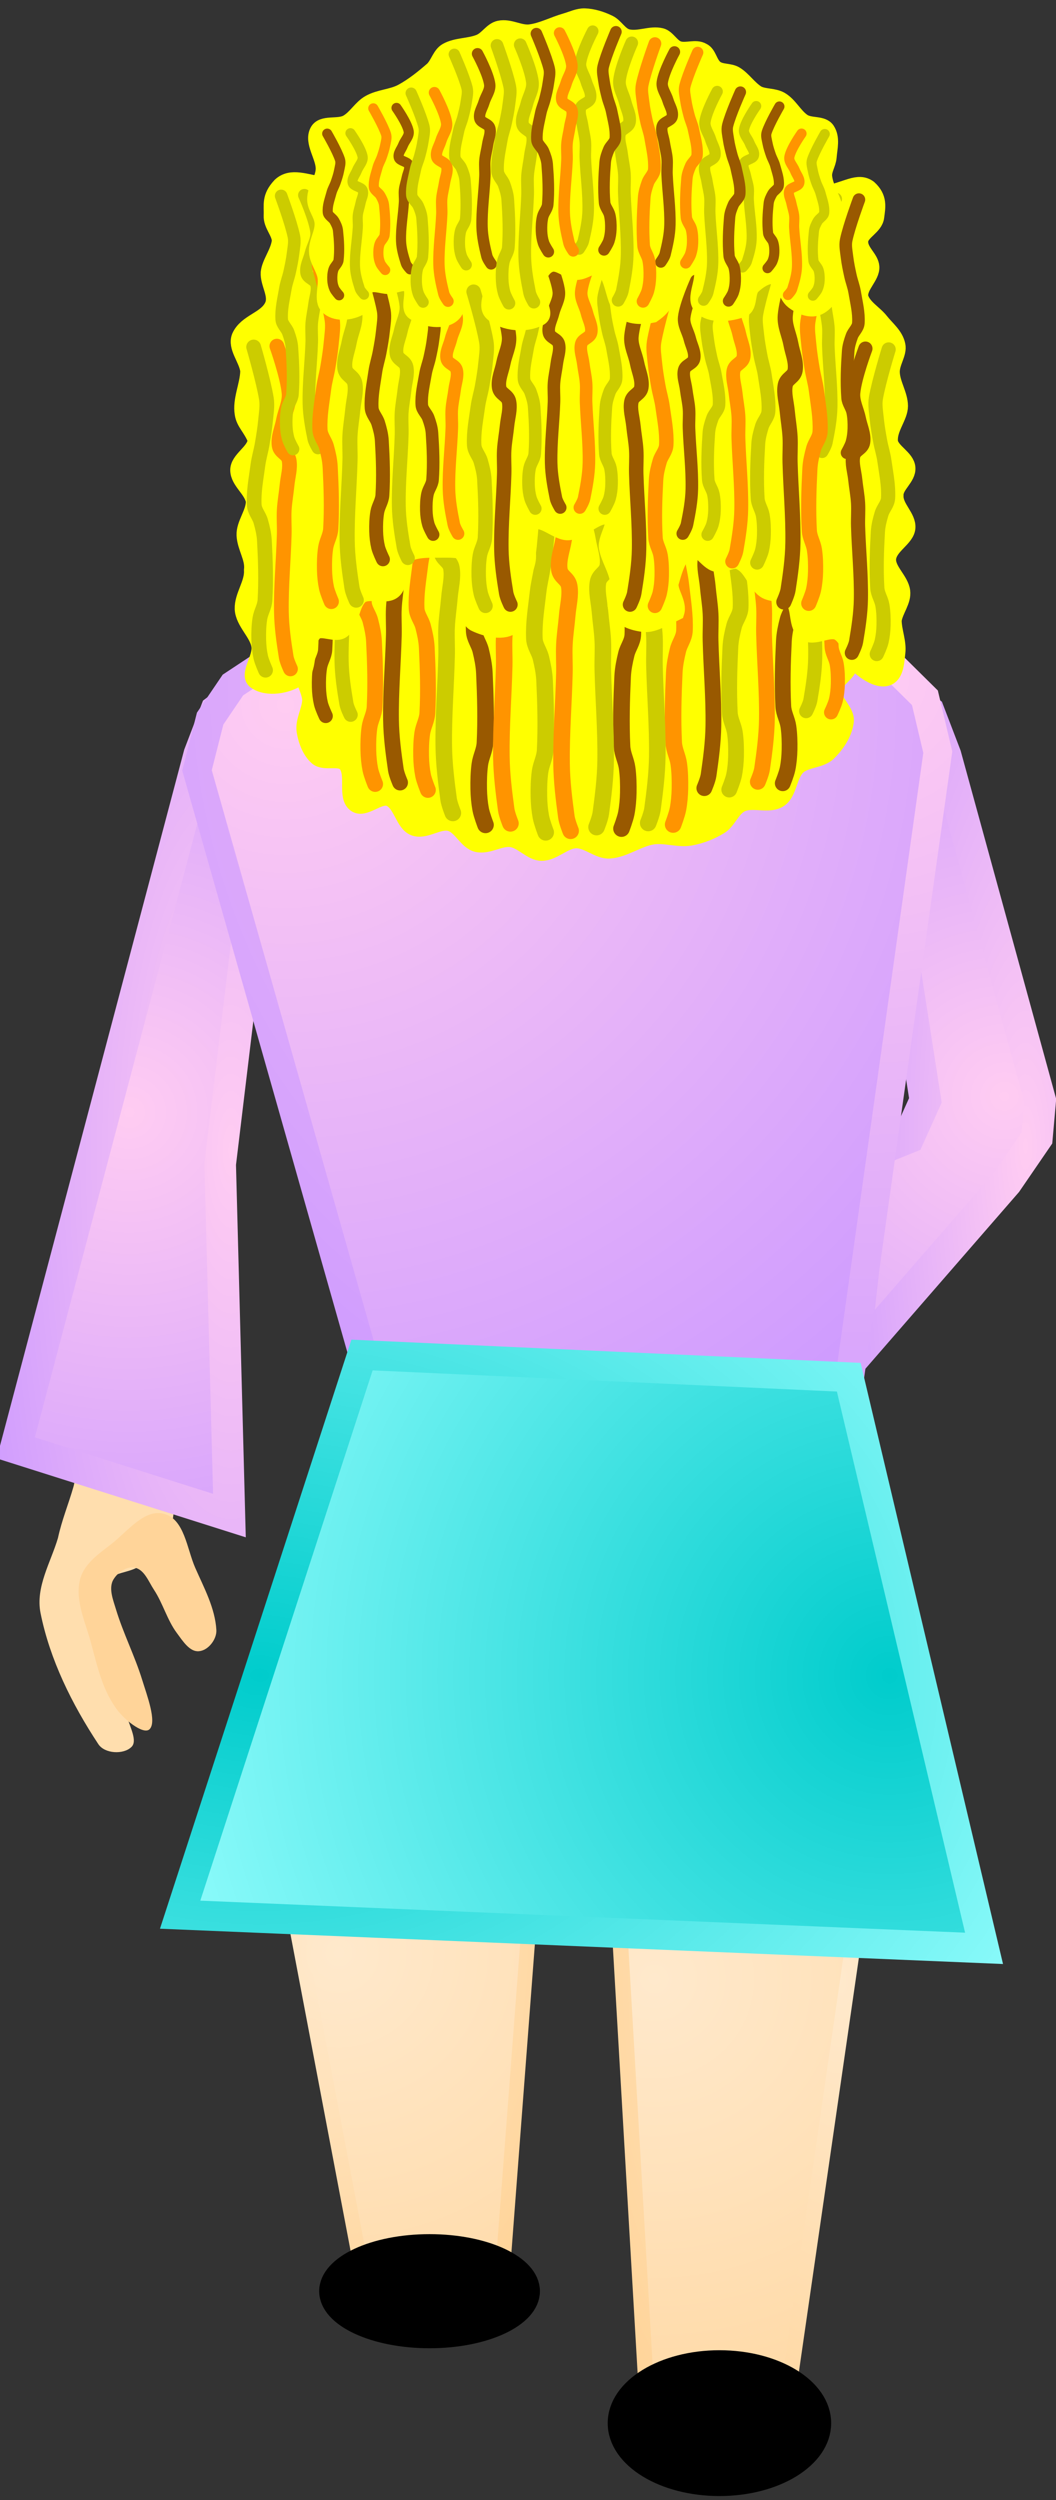 <svg xmlns="http://www.w3.org/2000/svg" xmlns:xlink="http://www.w3.org/1999/xlink" version="1.1" width="142.101" height="336.117" viewBox="8.668 -0.675 142.101 336.117">
  <rect x="8.668" y="-0.675" width="142.101" height="336.117" fill="#333333" stroke="none"/>
  <defs>
    <radialGradient id="grad_1" cx="0.848" cy="0.676" r="1.103">
      <stop offset="0" stop-color="#FFCCF2" stop-opacity="1"/>
      <stop offset="1" stop-color="#CC99FF" stop-opacity="1"/>
    </radialGradient>
    <radialGradient id="grad_2" cx="0.921" cy="0.684" r="1.198">
      <stop offset="0" stop-color="#FFCCF2" stop-opacity="1"/>
      <stop offset="1" stop-color="#CC99FF" stop-opacity="1"/>
    </radialGradient>
    <radialGradient id="grad_3" cx="0.755" cy="0.557" r="0.982">
      <stop offset="0" stop-color="#FFCCF2" stop-opacity="1"/>
      <stop offset="1" stop-color="#CC99FF" stop-opacity="1"/>
    </radialGradient>
    <radialGradient id="grad_4" cx="0.8" cy="0.561" r="1.04">
      <stop offset="0" stop-color="#FFCCF2" stop-opacity="1"/>
      <stop offset="1" stop-color="#CC99FF" stop-opacity="1"/>
    </radialGradient>
    <radialGradient id="grad_5" cx="0.852" cy="0.106" r="1.162">
      <stop offset="0" stop-color="#FFE9CC" stop-opacity="1"/>
      <stop offset="1" stop-color="#FFD499" stop-opacity="1"/>
    </radialGradient>
    <radialGradient id="grad_6" cx="0.933" cy="0.106" r="1.213">
      <stop offset="0" stop-color="#FFE9CC" stop-opacity="1"/>
      <stop offset="1" stop-color="#FFD499" stop-opacity="1"/>
    </radialGradient>
    <radialGradient id="grad_7" cx="0.878" cy="0.083" r="1.192">
      <stop offset="0" stop-color="#FFCCF2" stop-opacity="1"/>
      <stop offset="1" stop-color="#CC99FF" stop-opacity="1"/>
    </radialGradient>
    <radialGradient id="grad_8" cx="0.897" cy="0.059" r="1.223">
      <stop offset="0" stop-color="#FFCCF2" stop-opacity="1"/>
      <stop offset="1" stop-color="#CC99FF" stop-opacity="1"/>
    </radialGradient>
    <radialGradient id="grad_9" cx="0.19" cy="0.108" r="1.159">
      <stop offset="0" stop-color="#FFE9CC" stop-opacity="1"/>
      <stop offset="1" stop-color="#FFD499" stop-opacity="1"/>
    </radialGradient>
    <radialGradient id="grad_10" cx="0.134" cy="0.108" r="1.159">
      <stop offset="0" stop-color="#FFE9CC" stop-opacity="1"/>
      <stop offset="1" stop-color="#FFD499" stop-opacity="1"/>
    </radialGradient>
    <radialGradient id="grad_11" cx="0.117" cy="0.54" r="1.147">
      <stop offset="0" stop-color="#00CCCC" stop-opacity="1"/>
      <stop offset="1" stop-color="#99FFFF" stop-opacity="1"/>
    </radialGradient>
    <radialGradient id="grad_12" cx="0.104" cy="0.54" r="1.165">
      <stop offset="0" stop-color="#00CCCC" stop-opacity="1"/>
      <stop offset="1" stop-color="#99FFFF" stop-opacity="1"/>
    </radialGradient>
  <radialGradient id="grad_1-.7967947721481323,-0.5688834190368652,0.4052964746952057,2.3242316246032715,-493.25,-97.95" cx="143.813" cy="146.708" r="65.912" gradientUnits="userSpaceOnUse">
      <stop offset="0" stop-color="#FFCCF2" stop-opacity="1"/>
      <stop offset="1" stop-color="#CC99FF" stop-opacity="1"/>
    </radialGradient><radialGradient id="grad_3-1.7967947721481323,-0.5688834190368652,-0.4052964746952057,2.3242316246032715,664.65,-98.1" cx="26.076" cy="148.86" r="71.827" gradientUnits="userSpaceOnUse">
      <stop offset="0" stop-color="#FFCCF2" stop-opacity="1"/>
      <stop offset="1" stop-color="#CC99FF" stop-opacity="1"/>
    </radialGradient><radialGradient id="grad_5-2.5987741947174072,0,0,1.3771361112594604,755.9,-46.2" cx="96.732" cy="265.358" r="80.391" gradientUnits="userSpaceOnUse">
      <stop offset="0" stop-color="#FFE9CC" stop-opacity="1"/>
      <stop offset="1" stop-color="#FFD499" stop-opacity="1"/>
    </radialGradient><radialGradient id="grad_7-2.0531585216522217,0.054054200649261475,0.04667910188436508,1.773027777671814,561,-199.35" cx="47.084" cy="94.042" r="121.457" gradientUnits="userSpaceOnUse">
      <stop offset="0" stop-color="#FFCCF2" stop-opacity="1"/>
      <stop offset="1" stop-color="#CC99FF" stop-opacity="1"/>
    </radialGradient><radialGradient id="grad_9-.5987741947174072,0,0,1.0508567094802856,-583.9,24" cx="54.279" cy="261.842" r="76.442" gradientUnits="userSpaceOnUse">
      <stop offset="0" stop-color="#FFE9CC" stop-opacity="1"/>
      <stop offset="1" stop-color="#FFD499" stop-opacity="1"/>
    </radialGradient><radialGradient id="grad_11-1.0030394792556763,0,0,0.9945966005325317,326.9,-13.25" cx="128.376" cy="224.59" r="108.902" gradientUnits="userSpaceOnUse">
      <stop offset="0" stop-color="#00CCCC" stop-opacity="1"/>
      <stop offset="1" stop-color="#99FFFF" stop-opacity="1"/>
    </radialGradient></defs>
  <!-- Exported by Scratch - http://scratch.mit.edu/ -->
  <g id="ID0.15539652993902564">
    <g id="ID0.5111573790200055">
      <path id="ID0.7297148094512522" fill="#FFDEAE" d="M 16.467 206.092 C 15.512 209.342 13.424 212.688 14.123 216.178 C 15.38 222.451 18.347 228.422 21.881 233.776 C 22.733 235.115 25.276 235.228 26.337 234.204 C 27.216 233.409 26.163 231.544 25.767 230.122 C 24.75 226.75 22.873 223.714 21.927 220.239 C 21.339 218.174 20.467 215.905 21.046 213.838 C 23.289 210.48 25.303 211.022 27.083 210.077 C 31.181 210.369 31.661 205.577 32.143 201.897 C 32.6 198.977 34.52 194.873 32.236 192.867 C 29.311 190.251 24.172 189.883 20.458 191.528 C 18.054 192.608 19.264 196.735 18.548 199.225 C 17.889 201.521 16.987 203.688 16.467 206.092 Z " stroke-width="2.646"/>
      <path id="ID0.7297148094512522" fill="#FFD499" d="M 30.777 202.861 C 28.161 202.082 25.839 205.199 23.639 206.913 C 21.942 208.239 19.898 209.59 19.401 211.821 C 18.782 214.628 20.208 217.524 20.949 220.321 C 21.732 223.255 22.425 226.342 24.192 228.85 C 25.17 230.362 27.949 232.624 28.791 231.802 C 29.803 230.809 28.443 227.249 27.79 225.13 C 26.798 221.927 25.244 218.896 24.274 215.687 C 23.881 214.402 23.332 213.02 23.823 211.876 C 24.35 210.804 25.699 209.819 26.85 210.089 C 28.111 210.384 28.666 211.962 29.383 213.047 C 30.59 214.875 31.164 217.118 32.465 218.866 C 33.266 219.945 34.191 221.42 35.42 221.314 C 36.699 221.226 37.854 219.695 37.784 218.461 C 37.611 215.5 36.112 212.777 34.931 210.083 C 33.821 207.548 33.483 203.573 30.777 202.861 Z " stroke-width="2.646"/>
    </g>
    <path id="ID0.41013610642403364" fill="url(#grad_1-.7967947721481323,-0.5688834190368652,0.4052964746952057,2.3242316246032715,-493.25,-97.95)" stroke="url(#grad_2)" stroke-width="4.247" d="M 128.218 115.476 L 124.41 102.335 L 128.848 91.364 L 133.652 94.994 L 135.915 100.899 L 148.646 147.269 L 148.198 152.315 L 144.117 158.267 L 123.506 181.961 L 126.684 153.976 L 130.936 152.263 L 133.191 147.256 L 128.218 115.476 Z "/>
    <path id="ID0.41013610642403364" fill="url(#grad_3-1.7967947721481323,-0.5688834190368652,-0.4052964746952057,2.3242316246032715,664.65,-98.1)" stroke="url(#grad_4)" stroke-width="4.247" d="M 43.182 115.326 L 46.99 102.185 L 42.552 91.214 L 37.748 94.844 L 35.485 100.749 L 10.791 193.976 L 39.54 203.078 L 38.297 155.841 L 43.182 115.326 Z "/>
    <path id="ID0.47236768435686827" fill="url(#grad_5-2.5987741947174072,0,0,1.3771361112594604,755.9,-46.2)" stroke="url(#grad_6)" d="M 123.748 258.698 L 92.043 258.698 L 95.681 321.289 L 114.782 320.531 L 123.748 258.698 Z " stroke-width="2.08"/>
    <path id="ID0.8654622961767018" fill="#000000" stroke="#000000" stroke-width="3.145" d="M 105.479 316.86 C 101.765 316.86 98.399 317.781 95.962 319.271 C 93.525 320.761 92.017 322.818 92.017 325.089 C 92.017 327.359 93.525 329.416 95.962 330.906 C 98.399 332.397 101.765 333.318 105.479 333.318 C 109.193 333.318 112.559 332.397 114.996 330.906 C 117.433 329.416 118.941 327.359 118.941 325.089 C 118.941 322.818 117.433 320.761 114.996 319.271 C 112.559 317.781 109.193 316.86 105.479 316.86 Z "/>
    <path id="ID0.43916446389630437" fill="url(#grad_7-2.0531585216522217,0.054054200649261475,0.04667910188436508,1.773027777671814,561,-199.35)" stroke="url(#grad_8)" stroke-width="3.838" d="M 123.18 85.944 L 111.424 84.214 L 59.472 85.315 L 45.464 87.813 L 40.011 91.416 L 36.946 95.933 L 35.177 102.899 L 57.595 181.796 L 122.918 185.221 L 134.863 100.452 L 133.129 93.134 L 129.016 89.073 L 123.18 85.944 Z "/>
    <path id="ID0.47236768435686827" fill="url(#grad_9-.5987741947174072,0,0,1.0508567094802856,-583.9,24)" stroke="url(#grad_10)" d="M 48.252 256.66 L 79.957 256.66 L 76.319 304.421 L 57.218 303.843 L 48.252 256.66 Z " stroke-width="1.982"/>
    <path id="ID0.8654622961767018" fill="#000000" stroke="#000000" stroke-width="2.781" d="M 66.471 301.072 C 70.185 301.072 73.551 301.775 75.988 302.912 C 78.425 304.049 79.933 305.618 79.933 307.351 C 79.933 309.084 78.425 310.653 75.988 311.79 C 73.551 312.927 70.185 313.631 66.471 313.631 C 62.757 313.631 59.391 312.927 56.954 311.79 C 54.517 310.653 53.009 309.084 53.009 307.351 C 53.009 305.618 54.517 304.049 56.954 302.912 C 59.391 301.775 62.757 301.072 66.471 301.072 Z "/>
    <path id="ID0.10144270723685622" fill="url(#grad_11-1.0030394792556763,0,0,0.9945966005325317,326.9,-13.25)" stroke="url(#grad_12)" stroke-width="3.995" stroke-linecap="round" d="M 122.882 184.476 L 57.383 181.492 L 32.909 256.733 L 141.087 261.259 L 122.882 184.476 Z "/>
    <g id="ID0.9729278031736612">
      <g id="ID0.809288214892149">
        <path id="ID0.8839382561855018" fill="#FFFF00" stroke="#FFFF00" stroke-width="2.025" stroke-linecap="round" d="M 120.55 52.644 C 108.924 53.607 97.619 58.261 85.95 58.282 C 74.576 58.304 63.43 53.521 51.95 52.747 C 49.156 52.554 50.465 54.665 50.35 55.873 C 50.22 57.383 51.448 58.728 51.55 60.23 C 51.533 61.552 50.565 62.758 50.6 64.073 C 50.639 65.564 51.583 66.95 51.55 68.43 C 51.41 69.875 50.149 71.097 50.1 72.53 C 50.053 73.933 51.08 75.233 51.05 76.63 C 50.907 78.075 49.595 79.302 49.6 80.73 C 49.607 82.324 50.861 83.77 50.85 85.343 C 50.774 86.815 49.402 88.026 49.35 89.443 C 49.302 90.799 50.239 92.038 50.35 93.39 C 50.324 94.828 49.371 96.238 49.6 97.644 C 49.816 98.961 50.366 100.402 51.35 101.231 C 52.425 102.041 54.422 101.1 55.2 102.103 C 56.314 103.546 55.048 106.429 56.45 107.484 C 57.703 108.42 59.667 106.16 61.05 106.715 C 62.621 107.349 62.852 110.063 64.35 110.662 C 65.868 111.264 67.698 109.642 69.2 110.046 C 70.671 110.446 71.385 112.526 72.85 112.865 C 74.358 113.213 75.999 111.991 77.45 112.199 C 78.926 112.412 80.126 114.035 81.55 114.044 C 83.193 114.048 84.62 112.37 86.2 112.353 C 87.764 112.342 89.191 113.833 90.7 113.737 C 92.743 113.59 94.57 112.124 96.55 111.84 C 98.216 111.604 99.966 112.288 101.6 111.994 C 103.009 111.737 104.388 111.206 105.6 110.457 C 106.744 109.75 107.227 108.077 108.45 107.484 C 109.972 106.752 112.09 107.78 113.55 106.869 C 114.935 105.999 114.853 103.638 116.05 102.461 C 117.121 101.454 119.11 101.639 120.2 100.565 C 121.338 99.442 122.36 97.923 122.55 96.311 C 122.711 94.863 120.8 93.622 120.85 92.108 C 121.007 90.755 122.891 90.033 123.1 88.674 C 123.345 87.071 121.857 85.547 121.85 83.908 C 121.944 82.584 123.303 81.547 123.35 80.218 C 123.4 78.8 121.979 77.578 121.95 76.118 C 121.979 74.691 123.328 73.463 123.35 72.017 C 123.374 70.432 121.947 69.082 121.85 67.507 C 121.86 65.962 123.251 64.585 123.1 63.048 C 122.975 61.785 121.007 60.919 121.05 59.563 C 121.103 57.91 123.471 56.82 123.35 55.207 C 123.259 53.894 123.457 52.403 120.55 52.644 Z "/>
        <path id="ID0.4806634387932718" fill="none" stroke="#CCCC00" stroke-width="2.229" stroke-linecap="round" d="M 80.5 60.318 C 80.5 60.318 81.826 65.643 82.215 68.457 C 82.369 69.573 82.192 70.768 82.101 71.906 C 82.001 73.164 81.823 74.403 81.644 75.631 C 81.48 76.747 81.198 77.809 81.072 78.942 C 80.842 80.989 80.486 83.068 80.576 85.15 C 80.621 86.166 81.227 86.837 81.453 87.771 C 81.687 88.735 81.9 89.756 81.948 90.806 C 82.092 93.919 82.179 97.074 82.025 100.186 C 81.973 101.232 81.477 102.064 81.339 103.084 C 81.194 104.158 81.166 105.288 81.186 106.394 C 81.204 107.327 81.286 108.271 81.453 109.154 C 81.595 109.903 82.101 111.223 82.101 111.223 "/>
        <path id="ID0.7519200313836336" fill="none" stroke="#FF9400" stroke-width="2.229" stroke-linecap="round" d="M 83.625 60.18 C 83.625 60.18 85.069 64.935 85.264 67.56 C 85.377 69.065 84.737 70.448 84.502 71.906 C 84.292 73.205 83.768 74.516 83.93 75.838 C 84.063 76.916 85.083 77.058 85.264 78.114 C 85.481 79.373 85.105 80.74 84.998 82.046 C 84.889 83.36 84.681 84.653 84.616 85.977 C 84.554 87.259 84.647 88.554 84.616 89.84 C 84.52 93.908 84.179 97.978 84.235 102.049 C 84.268 104.447 84.567 106.825 84.883 109.154 C 84.977 109.842 85.455 111.016 85.455 111.016 "/>
        <path id="ID0.4806634387932718" fill="none" stroke="#FF9400" stroke-width="1.892" stroke-linecap="round" d="M 122.1 54.525 C 122.1 54.525 120.773 58.769 120.385 61.012 C 120.231 61.902 120.408 62.854 120.499 63.761 C 120.599 64.764 120.777 65.751 120.957 66.73 C 121.12 67.619 121.402 68.466 121.528 69.369 C 121.758 71 122.114 72.657 122.024 74.317 C 121.98 75.127 121.374 75.661 121.147 76.406 C 120.913 77.174 120.7 77.988 120.652 78.825 C 120.508 81.306 120.421 83.821 120.575 86.301 C 120.627 87.135 121.123 87.798 121.261 88.61 C 121.406 89.467 121.434 90.367 121.414 91.249 C 121.396 91.992 121.314 92.745 121.147 93.448 C 121.005 94.045 120.499 95.097 120.499 95.097 "/>
        <path id="ID0.7519200313836336" fill="none" stroke="#CCCC00" stroke-width="1.892" stroke-linecap="round" d="M 118.975 54.415 C 118.975 54.415 117.531 58.205 117.336 60.298 C 117.223 61.497 117.863 62.599 118.098 63.761 C 118.308 64.797 118.832 65.841 118.67 66.895 C 118.537 67.754 117.517 67.868 117.336 68.709 C 117.119 69.713 117.495 70.802 117.602 71.843 C 117.711 72.89 117.919 73.921 117.984 74.976 C 118.046 75.998 117.953 77.03 117.984 78.055 C 118.08 81.297 118.421 84.541 118.365 87.786 C 118.332 89.697 118.033 91.592 117.717 93.448 C 117.623 93.997 117.145 94.933 117.145 94.933 "/>
        <path id="ID0.4806634387932718" fill="none" stroke="#995900" stroke-width="2.122" stroke-linecap="round" d="M 115.6 56.934 C 115.6 56.934 114.273 61.923 113.885 64.559 C 113.731 65.605 113.908 66.724 113.999 67.791 C 114.099 68.969 114.277 70.13 114.457 71.28 C 114.62 72.326 114.902 73.321 115.028 74.382 C 115.258 76.3 115.614 78.248 115.524 80.198 C 115.48 81.151 114.874 81.779 114.647 82.654 C 114.413 83.558 114.2 84.514 114.152 85.498 C 114.008 88.415 113.921 91.371 114.075 94.287 C 114.127 95.266 114.623 96.046 114.761 97.001 C 114.906 98.008 114.934 99.066 114.914 100.103 C 114.896 100.976 114.814 101.861 114.647 102.688 C 114.505 103.389 113.999 104.626 113.999 104.626 "/>
        <path id="ID0.7519200313836336" fill="none" stroke="#FF9400" stroke-width="2.122" stroke-linecap="round" d="M 112.475 56.805 C 112.475 56.805 111.031 61.26 110.836 63.719 C 110.723 65.129 111.363 66.424 111.598 67.791 C 111.808 69.008 112.332 70.236 112.17 71.474 C 112.037 72.485 111.017 72.618 110.836 73.607 C 110.619 74.787 110.995 76.068 111.102 77.29 C 111.211 78.522 111.419 79.733 111.484 80.974 C 111.546 82.175 111.453 83.388 111.484 84.593 C 111.58 88.404 111.921 92.217 111.865 96.031 C 111.832 98.278 111.533 100.506 111.217 102.688 C 111.123 103.333 110.645 104.433 110.645 104.433 "/>
        <path id="ID0.4806634387932718" fill="none" stroke="#CCCC00" stroke-width="2.122" stroke-linecap="round" d="M 108.4 57.784 C 108.4 57.784 107.073 62.773 106.685 65.409 C 106.531 66.455 106.708 67.574 106.799 68.641 C 106.899 69.819 107.077 70.98 107.257 72.13 C 107.42 73.176 107.702 74.171 107.828 75.232 C 108.058 77.15 108.414 79.098 108.324 81.049 C 108.279 82.001 107.674 82.629 107.447 83.504 C 107.213 84.408 107 85.364 106.952 86.348 C 106.808 89.265 106.721 92.221 106.875 95.136 C 106.927 96.116 107.423 96.896 107.561 97.851 C 107.706 98.858 107.734 99.916 107.714 100.953 C 107.696 101.826 107.614 102.71 107.447 103.538 C 107.305 104.24 106.799 105.476 106.799 105.476 "/>
        <path id="ID0.7519200313836336" fill="none" stroke="#995900" stroke-width="2.122" stroke-linecap="round" d="M 105.275 57.655 C 105.275 57.655 103.832 62.11 103.636 64.569 C 103.523 65.98 104.163 67.275 104.398 68.641 C 104.608 69.858 105.132 71.086 104.97 72.324 C 104.837 73.335 103.817 73.468 103.636 74.457 C 103.419 75.637 103.795 76.918 103.902 78.14 C 104.011 79.372 104.219 80.583 104.284 81.824 C 104.346 83.025 104.253 84.238 104.284 85.443 C 104.38 89.254 104.721 93.067 104.665 96.881 C 104.632 99.128 104.333 101.356 104.017 103.538 C 103.923 104.183 103.445 105.282 103.445 105.282 "/>
        <path id="ID0.4806634387932718" fill="none" stroke="#FF9400" stroke-width="2.229" stroke-linecap="round" d="M 100.85 59.268 C 100.85 59.268 99.523 64.593 99.135 67.407 C 98.981 68.523 99.158 69.718 99.249 70.856 C 99.349 72.114 99.527 73.353 99.707 74.581 C 99.87 75.697 100.152 76.759 100.278 77.891 C 100.508 79.939 100.864 82.018 100.774 84.1 C 100.73 85.116 100.124 85.787 99.897 86.721 C 99.663 87.685 99.45 88.706 99.402 89.756 C 99.258 92.869 99.171 96.024 99.325 99.136 C 99.377 100.182 99.873 101.014 100.011 102.034 C 100.156 103.108 100.184 104.238 100.164 105.344 C 100.146 106.277 100.064 107.221 99.897 108.104 C 99.755 108.853 99.249 110.173 99.249 110.173 "/>
        <path id="ID0.7519200313836336" fill="none" stroke="#CCCC00" stroke-width="2.229" stroke-linecap="round" d="M 97.725 59.13 C 97.725 59.13 96.281 63.885 96.086 66.51 C 95.973 68.015 96.613 69.398 96.848 70.856 C 97.058 72.155 97.582 73.466 97.42 74.788 C 97.287 75.866 96.267 76.008 96.086 77.064 C 95.869 78.323 96.245 79.691 96.352 80.996 C 96.461 82.31 96.669 83.603 96.734 84.927 C 96.796 86.209 96.703 87.504 96.734 88.79 C 96.83 92.858 97.171 96.928 97.115 100.999 C 97.082 103.397 96.783 105.775 96.467 108.104 C 96.373 108.792 95.895 109.966 95.895 109.966 "/>
        <path id="ID0.4806634387932718" fill="none" stroke="#995900" stroke-width="2.229" stroke-linecap="round" d="M 93.9 59.818 C 93.9 59.818 92.573 65.143 92.185 67.957 C 92.031 69.073 92.208 70.268 92.299 71.406 C 92.399 72.664 92.577 73.903 92.757 75.131 C 92.92 76.247 93.202 77.309 93.328 78.442 C 93.558 80.489 93.914 82.568 93.824 84.65 C 93.779 85.666 93.174 86.337 92.947 87.271 C 92.713 88.235 92.5 89.256 92.452 90.306 C 92.308 93.419 92.221 96.574 92.375 99.686 C 92.427 100.732 92.923 101.564 93.061 102.584 C 93.206 103.658 93.234 104.788 93.214 105.894 C 93.196 106.827 93.114 107.771 92.947 108.654 C 92.805 109.403 92.299 110.723 92.299 110.723 "/>
        <path id="ID0.7519200313836336" fill="none" stroke="#CCCC00" stroke-width="2.229" stroke-linecap="round" d="M 90.775 59.68 C 90.775 59.68 89.332 64.435 89.136 67.06 C 89.023 68.565 89.663 69.948 89.898 71.406 C 90.108 72.705 90.632 74.016 90.47 75.338 C 90.337 76.416 89.317 76.558 89.136 77.614 C 88.919 78.873 89.295 80.24 89.402 81.546 C 89.511 82.86 89.719 84.153 89.784 85.477 C 89.846 86.759 89.753 88.054 89.784 89.34 C 89.88 93.408 90.221 97.478 90.165 101.549 C 90.132 103.947 89.833 106.325 89.517 108.654 C 89.423 109.342 88.945 110.516 88.945 110.516 "/>
        <path id="ID0.4806634387932718" fill="none" stroke="#995900" stroke-width="1.905" stroke-linecap="round" d="M 50.9 54.614 C 50.9 54.614 52.227 58.899 52.615 61.164 C 52.769 62.063 52.592 63.024 52.501 63.94 C 52.401 64.953 52.223 65.95 52.044 66.938 C 51.88 67.836 51.598 68.691 51.472 69.603 C 51.242 71.25 50.886 72.924 50.976 74.599 C 51.02 75.417 51.627 75.957 51.853 76.709 C 52.087 77.485 52.3 78.306 52.348 79.151 C 52.492 81.657 52.579 84.197 52.425 86.701 C 52.373 87.543 51.877 88.212 51.739 89.033 C 51.594 89.898 51.566 90.807 51.586 91.698 C 51.604 92.448 51.686 93.208 51.853 93.918 C 51.995 94.521 52.501 95.584 52.501 95.584 "/>
        <path id="ID0.7519200313836336" fill="none" stroke="#CCCC00" stroke-width="1.905" stroke-linecap="round" d="M 54.025 54.502 C 54.025 54.502 55.468 58.33 55.664 60.443 C 55.777 61.654 55.137 62.767 54.902 63.94 C 54.692 64.986 54.168 66.041 54.33 67.105 C 54.463 67.973 55.483 68.087 55.664 68.936 C 55.881 69.95 55.505 71.05 55.398 72.101 C 55.289 73.159 55.081 74.199 55.016 75.265 C 54.954 76.297 55.047 77.339 55.016 78.374 C 54.92 81.648 54.579 84.924 54.635 88.2 C 54.668 90.13 54.967 92.044 55.283 93.918 C 55.377 94.472 55.855 95.417 55.855 95.417 "/>
        <path id="ID0.4806634387932718" fill="none" stroke="#FF9400" stroke-width="2.122" stroke-linecap="round" d="M 57.55 57.034 C 57.55 57.034 58.877 62.023 59.265 64.659 C 59.419 65.705 59.242 66.824 59.151 67.891 C 59.051 69.069 58.873 70.23 58.694 71.38 C 58.53 72.426 58.248 73.421 58.122 74.482 C 57.892 76.4 57.536 78.348 57.626 80.299 C 57.67 81.251 58.276 81.879 58.503 82.754 C 58.737 83.658 58.95 84.614 58.998 85.598 C 59.142 88.515 59.229 91.471 59.075 94.386 C 59.023 95.366 58.527 96.146 58.389 97.101 C 58.244 98.108 58.216 99.166 58.236 100.203 C 58.254 101.076 58.336 101.96 58.503 102.788 C 58.645 103.49 59.151 104.726 59.151 104.726 "/>
        <path id="ID0.7519200313836336" fill="none" stroke="#995900" stroke-width="2.122" stroke-linecap="round" d="M 60.675 56.905 C 60.675 56.905 62.118 61.36 62.314 63.819 C 62.427 65.23 61.787 66.525 61.552 67.891 C 61.342 69.108 60.818 70.336 60.98 71.574 C 61.113 72.585 62.133 72.718 62.314 73.707 C 62.531 74.887 62.155 76.168 62.048 77.39 C 61.939 78.622 61.731 79.833 61.666 81.074 C 61.604 82.275 61.697 83.488 61.666 84.693 C 61.57 88.504 61.229 92.317 61.285 96.131 C 61.318 98.378 61.617 100.606 61.933 102.788 C 62.027 103.433 62.505 104.532 62.505 104.532 "/>
        <path id="ID0.4806634387932718" fill="none" stroke="#FF9400" stroke-width="2.122" stroke-linecap="round" d="M 64.65 57.834 C 64.65 57.834 65.977 62.823 66.365 65.46 C 66.519 66.505 66.342 67.624 66.251 68.691 C 66.151 69.869 65.973 71.03 65.793 72.18 C 65.63 73.226 65.348 74.221 65.222 75.282 C 64.992 77.2 64.636 79.148 64.726 81.099 C 64.77 82.051 65.376 82.679 65.603 83.554 C 65.837 84.458 66.05 85.414 66.098 86.398 C 66.242 89.315 66.329 92.271 66.175 95.186 C 66.123 96.166 65.627 96.946 65.489 97.901 C 65.344 98.908 65.316 99.966 65.336 101.003 C 65.354 101.876 65.436 102.76 65.603 103.588 C 65.745 104.29 66.251 105.526 66.251 105.526 "/>
        <path id="ID0.7519200313836336" fill="none" stroke="#CCCC00" stroke-width="2.229" stroke-linecap="round" d="M 67.775 57.78 C 67.775 57.78 69.219 62.535 69.414 65.16 C 69.527 66.665 68.887 68.048 68.652 69.506 C 68.442 70.805 67.918 72.116 68.08 73.438 C 68.213 74.516 69.233 74.659 69.414 75.714 C 69.631 76.973 69.255 78.341 69.148 79.645 C 69.039 80.96 68.831 82.253 68.766 83.577 C 68.704 84.859 68.797 86.154 68.766 87.44 C 68.67 91.508 68.329 95.578 68.385 99.649 C 68.418 102.047 68.717 104.425 69.033 106.754 C 69.127 107.442 69.605 108.616 69.605 108.616 "/>
        <path id="ID0.4806634387932718" fill="none" stroke="#995900" stroke-width="2.229" stroke-linecap="round" d="M 72.4 59.318 C 72.4 59.318 73.727 64.643 74.115 67.457 C 74.269 68.573 74.092 69.768 74.001 70.906 C 73.901 72.164 73.723 73.403 73.543 74.631 C 73.38 75.747 73.098 76.809 72.972 77.942 C 72.742 79.989 72.386 82.068 72.476 84.15 C 72.52 85.166 73.126 85.837 73.353 86.771 C 73.587 87.735 73.8 88.756 73.848 89.806 C 73.992 92.919 74.079 96.074 73.925 99.186 C 73.873 100.232 73.377 101.064 73.239 102.084 C 73.094 103.158 73.066 104.288 73.086 105.394 C 73.104 106.327 73.186 107.271 73.353 108.154 C 73.495 108.903 74.001 110.223 74.001 110.223 "/>
        <path id="ID0.7519200313836336" fill="none" stroke="#FF9400" stroke-width="2.229" stroke-linecap="round" d="M 75.525 59.18 C 75.525 59.18 76.969 63.935 77.164 66.56 C 77.277 68.065 76.637 69.448 76.402 70.906 C 76.192 72.205 75.668 73.516 75.83 74.838 C 75.963 75.916 76.983 76.058 77.164 77.114 C 77.381 78.373 77.005 79.74 76.898 81.046 C 76.789 82.36 76.581 83.653 76.516 84.977 C 76.454 86.259 76.547 87.554 76.516 88.84 C 76.42 92.908 76.079 96.978 76.135 101.049 C 76.168 103.447 76.467 105.825 76.783 108.154 C 76.877 108.842 77.355 110.016 77.355 110.016 "/>
      </g>
      <g id="ID0.762429166585207">
        <path id="ID0.6504686716943979" fill="#FFFF00" stroke="#FFFF00" stroke-width="2" stroke-linecap="round" d="M 125.65 24.55 C 127.119 25.892 126.823 27.157 126.65 28.5 C 126.476 29.9 124.635 30.521 124.5 31.7 C 124.389 33.071 125.928 33.958 126 35.2 C 126.074 36.556 124.362 37.787 124.5 39.2 C 124.84 40.555 126.377 41.336 127.25 42.45 C 128.007 43.419 129.218 44.336 129.5 45.7 C 129.761 46.871 128.677 48.091 128.75 49.45 C 128.83 50.974 129.838 52.375 129.85 53.9 C 129.856 55.412 128.339 56.946 128.5 58.7 C 128.704 59.976 130.739 60.801 130.85 62.2 C 130.96 63.63 129.173 64.612 129.25 65.95 C 129.173 67.533 130.976 68.769 130.85 70.3 C 130.72 71.815 128.413 72.761 128.25 74.45 C 128.15 75.956 129.941 77.232 130.15 78.8 C 130.325 80.124 129.225 81.361 129 82.7 C 129.004 84.155 129.665 85.608 129.5 87.05 C 129.365 88.195 129.325 89.899 128.25 90.45 C 127.144 91.002 125.529 90.041 124.5 89.2 C 123.147 88.116 123.094 85.447 121.5 84.45 C 120.238 83.738 118.226 85.312 117 84.45 C 115.653 83.503 116.287 81.104 115.25 79.95 C 114.274 79 112.508 79.43 111.5 78.7 C 110.171 77.736 109.792 75.714 108.25 74.95 C 107.367 74.409 106.168 75.467 105 75.2 C 103.695 74.889 102.695 72.661 101.5 73.2 C 100.033 73.865 99.487 76.049 99 77.7 C 98.768 78.82 100.177 80.372 99.75 81.7 C 97.338 82.897 96.502 83.347 95.35 83.3 C 93.672 83.099 92.377 82.567 91.65 81.4 C 90.945 80.209 91.944 78.752 91.75 77.45 C 91.523 75.839 90.531 74.481 90.25 72.95 C 90.054 71.629 91.791 69.449 90.75 68.95 C 89.238 68.223 87.181 70.712 85.25 70.95 C 83.615 71.137 81.595 68.712 80.25 69.7 C 78.849 70.793 80.063 73.063 79.75 74.7 C 79.497 76.057 78.811 77.01 78.5 78.2 C 78.052 79.933 79.056 82.264 77.75 83.45 C 76.539 84.54 74.137 83.995 72.5 83.2 C 71.64 82.723 71.416 81.265 71.35 80.2 C 71.248 78.365 73.038 76.25 72.25 74.45 C 71.565 73.22 69.461 73.288 68 73.3 C 66.371 73.312 64.32 73.187 63 74.2 C 61.886 75.29 62.828 77.597 61.75 78.7 C 60.698 79.774 58.475 78.636 57.25 79.45 C 55.93 80.609 56.128 82.912 54.85 84.05 C 53.864 84.936 51.898 83.529 51 84.45 C 49.654 85.844 50.634 89.03 49 90.45 C 47.463 91.606 44.553 92.08 43 90.95 C 41.776 90.053 43.745 87.763 43.5 86.2 C 43.253 84.475 41.347 83.032 41.25 81.2 C 41.195 79.385 42.613 77.775 42.5 75.95 C 42.692 74.362 41.588 72.958 41.5 71.3 C 41.427 69.729 42.778 68.272 42.75 66.7 C 42.477 65.174 40.678 64.091 40.65 62.55 C 40.624 60.999 42.94 60.014 43 58.45 C 42.321 56.814 41.439 56.228 41.25 54.95 C 40.934 53.049 41.949 51.126 42 49.2 C 41.815 47.613 40.248 46.026 40.85 44.55 C 41.766 42.526 44.375 42.248 45.25 40.45 C 45.943 39.044 44.649 37.45 44.75 35.95 C 44.898 34.602 46.078 33.228 46.25 31.7 C 46.213 30.556 45.088 29.591 45.15 28.3 C 45.214 26.88 44.813 25.827 46.35 24.2 C 47.824 22.842 49.758 23.734 52.5 24.2 C 63.47 26.066 74.156 30.146 85.25 30.2 C 96.826 30.517 108.185 27.078 119.65 25.3 C 122.516 24.855 124.091 23.399 125.65 24.55 Z "/>
        <path id="ID0.4806634387932718" fill="none" stroke="#CCCC00" stroke-width="1.904" stroke-linecap="round" d="M 128.25 46.301 C 128.25 46.301 126.924 50.585 126.535 52.849 C 126.381 53.747 126.558 54.708 126.649 55.624 C 126.749 56.636 126.927 57.633 127.106 58.62 C 127.27 59.518 127.552 60.373 127.678 61.284 C 127.908 62.931 128.264 64.604 128.174 66.279 C 128.13 67.097 127.523 67.636 127.297 68.388 C 127.063 69.163 126.85 69.985 126.802 70.829 C 126.658 73.334 126.571 75.873 126.725 78.377 C 126.777 79.218 127.273 79.887 127.411 80.707 C 127.556 81.572 127.584 82.481 127.564 83.371 C 127.546 84.121 127.464 84.88 127.297 85.591 C 127.155 86.194 126.649 87.256 126.649 87.256 "/>
        <path id="ID0.7519200313836336" fill="none" stroke="#995900" stroke-width="1.904" stroke-linecap="round" d="M 125.125 46.19 C 125.125 46.19 123.681 50.016 123.486 52.128 C 123.373 53.339 124.013 54.451 124.248 55.624 C 124.458 56.669 124.982 57.724 124.82 58.787 C 124.687 59.655 123.667 59.769 123.486 60.618 C 123.269 61.632 123.645 62.731 123.752 63.782 C 123.861 64.839 124.069 65.879 124.134 66.945 C 124.196 67.976 124.103 69.018 124.134 70.052 C 124.23 73.325 124.571 76.6 124.515 79.875 C 124.482 81.804 124.183 83.717 123.867 85.591 C 123.773 86.145 123.295 87.089 123.295 87.089 "/>
        <path id="ID0.4806634387932718" fill="none" stroke="#995900" stroke-width="1.692" stroke-linecap="round" d="M 124.25 26.161 C 124.25 26.161 122.924 29.721 122.535 31.603 C 122.381 32.349 122.558 33.148 122.649 33.909 C 122.749 34.75 122.927 35.578 123.106 36.399 C 123.27 37.145 123.552 37.855 123.678 38.613 C 123.908 39.981 124.264 41.371 124.174 42.763 C 124.129 43.443 123.523 43.891 123.297 44.516 C 123.063 45.16 122.85 45.843 122.802 46.545 C 122.658 48.626 122.571 50.736 122.725 52.817 C 122.777 53.516 123.273 54.072 123.411 54.754 C 123.556 55.472 123.584 56.227 123.564 56.967 C 123.546 57.591 123.464 58.221 123.297 58.812 C 123.155 59.313 122.649 60.195 122.649 60.195 "/>
        <path id="ID0.7519200313836336" fill="none" stroke="#CCCC00" stroke-width="1.692" stroke-linecap="round" d="M 121.125 26.069 C 121.125 26.069 119.681 29.248 119.486 31.003 C 119.373 32.01 120.013 32.934 120.248 33.909 C 120.458 34.778 120.982 35.654 120.82 36.537 C 120.687 37.259 119.667 37.354 119.486 38.059 C 119.269 38.901 119.645 39.815 119.752 40.688 C 119.861 41.567 120.069 42.431 120.134 43.317 C 120.196 44.173 120.103 45.039 120.134 45.899 C 120.23 48.619 120.571 51.34 120.515 54.062 C 120.482 55.665 120.183 57.255 119.867 58.812 C 119.773 59.272 119.295 60.057 119.295 60.057 "/>
        <path id="ID0.4806634387932718" fill="none" stroke="#FF9400" stroke-width="2.037" stroke-linecap="round" d="M 119.1 35.332 C 119.1 35.332 117.773 40.051 117.385 42.544 C 117.231 43.533 117.408 44.592 117.499 45.6 C 117.599 46.715 117.777 47.813 117.957 48.901 C 118.12 49.889 118.402 50.831 118.528 51.834 C 118.758 53.648 119.114 55.49 119.024 57.335 C 118.98 58.236 118.374 58.83 118.147 59.657 C 117.913 60.512 117.7 61.416 117.652 62.347 C 117.508 65.106 117.421 67.901 117.575 70.659 C 117.627 71.585 118.123 72.322 118.261 73.226 C 118.406 74.178 118.434 75.179 118.414 76.159 C 118.396 76.986 118.314 77.822 118.147 78.604 C 118.005 79.268 117.499 80.438 117.499 80.438 "/>
        <path id="ID0.7519200313836336" fill="none" stroke="#995900" stroke-width="2.037" stroke-linecap="round" d="M 115.975 35.21 C 115.975 35.21 114.531 39.424 114.336 41.75 C 114.223 43.083 114.863 44.308 115.098 45.6 C 115.308 46.752 115.832 47.913 115.67 49.084 C 115.537 50.04 114.517 50.166 114.336 51.101 C 114.119 52.217 114.495 53.428 114.602 54.585 C 114.711 55.749 114.919 56.895 114.984 58.068 C 115.046 59.204 114.953 60.352 114.984 61.491 C 115.08 65.096 115.421 68.702 115.365 72.309 C 115.332 74.433 115.033 76.541 114.717 78.604 C 114.623 79.214 114.145 80.254 114.145 80.254 "/>
        <path id="ID0.4806634387932718" fill="none" stroke="#CCCC00" stroke-width="1.867" stroke-linecap="round" d="M 112.15 35.196 C 112.15 35.196 110.823 39.357 110.435 41.556 C 110.281 42.428 110.458 43.361 110.549 44.251 C 110.649 45.234 110.827 46.202 111.007 47.161 C 111.17 48.033 111.452 48.863 111.578 49.748 C 111.808 51.348 112.164 52.972 112.074 54.599 C 112.029 55.393 111.424 55.917 111.197 56.647 C 110.963 57.4 110.75 58.198 110.702 59.018 C 110.558 61.451 110.471 63.916 110.625 66.348 C 110.677 67.165 111.173 67.815 111.311 68.611 C 111.456 69.451 111.484 70.334 111.464 71.198 C 111.446 71.927 111.364 72.664 111.197 73.354 C 111.055 73.939 110.549 74.971 110.549 74.971 "/>
        <path id="ID0.7519200313836336" fill="none" stroke="#FF9400" stroke-width="1.867" stroke-linecap="round" d="M 109.025 35.088 C 109.025 35.088 107.582 38.804 107.386 40.855 C 107.273 42.031 107.913 43.111 108.148 44.251 C 108.358 45.266 108.882 46.29 108.72 47.323 C 108.587 48.166 107.567 48.277 107.386 49.101 C 107.169 50.085 107.545 51.154 107.652 52.173 C 107.761 53.2 107.969 54.211 108.034 55.245 C 108.096 56.247 108.003 57.259 108.034 58.263 C 108.13 61.442 108.471 64.622 108.415 67.803 C 108.382 69.676 108.083 71.535 107.767 73.354 C 107.673 73.892 107.195 74.809 107.195 74.809 "/>
        <path id="ID0.4806634387932718" fill="none" stroke="#CCCC00" stroke-width="1.692" stroke-linecap="round" d="M 105.5 37.161 C 105.5 37.161 104.174 40.721 103.785 42.603 C 103.631 43.349 103.808 44.148 103.899 44.909 C 103.999 45.75 104.177 46.578 104.356 47.399 C 104.52 48.145 104.802 48.855 104.928 49.613 C 105.158 50.981 105.514 52.371 105.424 53.763 C 105.379 54.443 104.773 54.891 104.547 55.516 C 104.313 56.16 104.1 56.843 104.052 57.545 C 103.908 59.626 103.821 61.736 103.975 63.817 C 104.027 64.516 104.523 65.072 104.661 65.754 C 104.806 66.472 104.834 67.227 104.814 67.967 C 104.796 68.591 104.714 69.221 104.547 69.812 C 104.405 70.313 103.899 71.195 103.899 71.195 "/>
        <path id="ID0.7519200313836336" fill="none" stroke="#995900" stroke-width="1.692" stroke-linecap="round" d="M 102.375 37.069 C 102.375 37.069 100.931 40.248 100.736 42.003 C 100.623 43.01 101.263 43.934 101.498 44.909 C 101.708 45.778 102.232 46.654 102.07 47.537 C 101.937 48.259 100.917 48.354 100.736 49.059 C 100.519 49.901 100.895 50.815 101.002 51.688 C 101.111 52.567 101.319 53.431 101.384 54.317 C 101.446 55.173 101.353 56.039 101.384 56.899 C 101.48 59.619 101.821 62.34 101.765 65.062 C 101.732 66.665 101.433 68.255 101.117 69.812 C 101.023 70.272 100.545 71.057 100.545 71.057 "/>
        <path id="ID0.4806634387932718" fill="none" stroke="#FF9400" stroke-width="1.945" stroke-linecap="round" d="M 98.4 38.54 C 98.4 38.54 97.073 42.958 96.685 45.293 C 96.531 46.219 96.708 47.21 96.799 48.154 C 96.899 49.198 97.077 50.226 97.257 51.245 C 97.42 52.171 97.702 53.052 97.828 53.992 C 98.058 55.69 98.414 57.415 98.324 59.142 C 98.279 59.986 97.674 60.542 97.447 61.317 C 97.213 62.117 97 62.964 96.952 63.835 C 96.808 66.418 96.721 69.036 96.875 71.618 C 96.927 72.486 97.423 73.176 97.561 74.022 C 97.706 74.913 97.734 75.851 97.714 76.769 C 97.696 77.543 97.614 78.325 97.447 79.058 C 97.305 79.679 96.799 80.775 96.799 80.775 "/>
        <path id="ID0.7519200313836336" fill="none" stroke="#995900" stroke-width="1.945" stroke-linecap="round" d="M 95.275 38.425 C 95.275 38.425 93.832 42.371 93.636 44.549 C 93.523 45.798 94.163 46.944 94.398 48.154 C 94.608 49.233 95.132 50.32 94.97 51.416 C 94.837 52.311 93.817 52.429 93.636 53.305 C 93.419 54.35 93.795 55.484 93.902 56.567 C 94.011 57.658 94.219 58.73 94.284 59.829 C 94.346 60.892 94.253 61.967 94.284 63.034 C 94.38 66.409 94.721 69.786 94.665 73.163 C 94.632 75.153 94.333 77.126 94.017 79.058 C 93.923 79.629 93.445 80.603 93.445 80.603 "/>
        <path id="ID0.4806634387932718" fill="none" stroke="#CCCC00" stroke-width="1.692" stroke-linecap="round" d="M 91.65 33.661 C 91.65 33.661 90.323 37.221 89.935 39.103 C 89.781 39.849 89.958 40.648 90.049 41.409 C 90.149 42.25 90.327 43.078 90.507 43.899 C 90.67 44.645 90.952 45.355 91.078 46.113 C 91.308 47.481 91.664 48.871 91.574 50.263 C 91.529 50.943 90.924 51.391 90.697 52.016 C 90.463 52.66 90.25 53.343 90.202 54.045 C 90.058 56.126 89.971 58.236 90.125 60.317 C 90.177 61.016 90.673 61.572 90.811 62.254 C 90.956 62.972 90.984 63.727 90.964 64.467 C 90.946 65.091 90.864 65.721 90.697 66.312 C 90.555 66.813 90.049 67.695 90.049 67.695 "/>
        <path id="ID0.7519200313836336" fill="none" stroke="#FF9400" stroke-width="1.692" stroke-linecap="round" d="M 88.525 33.569 C 88.525 33.569 87.082 36.748 86.886 38.503 C 86.773 39.51 87.413 40.434 87.648 41.409 C 87.858 42.278 88.382 43.154 88.22 44.037 C 88.087 44.759 87.067 44.854 86.886 45.559 C 86.669 46.401 87.045 47.315 87.152 48.188 C 87.261 49.067 87.469 49.931 87.534 50.817 C 87.596 51.673 87.503 52.539 87.534 53.399 C 87.63 56.119 87.971 58.84 87.915 61.562 C 87.882 63.165 87.583 64.755 87.267 66.312 C 87.173 66.772 86.695 67.557 86.695 67.557 "/>
        <path id="ID0.4806634387932718" fill="none" stroke="#CCCC00" stroke-width="1.984" stroke-linecap="round" d="M 42.8 45.976 C 42.8 45.976 44.127 50.521 44.515 52.923 C 44.669 53.876 44.492 54.896 44.401 55.867 C 44.301 56.941 44.123 57.999 43.944 59.047 C 43.78 59.999 43.498 60.906 43.372 61.873 C 43.142 63.62 42.786 65.395 42.876 67.172 C 42.92 68.04 43.526 68.612 43.753 69.409 C 43.987 70.233 44.2 71.104 44.248 72 C 44.392 74.658 44.479 77.351 44.325 80.007 C 44.273 80.9 43.777 81.61 43.639 82.48 C 43.494 83.398 43.466 84.362 43.486 85.306 C 43.504 86.103 43.586 86.908 43.753 87.662 C 43.895 88.301 44.401 89.428 44.401 89.428 "/>
        <path id="ID0.7519200313836336" fill="none" stroke="#FF9400" stroke-width="1.984" stroke-linecap="round" d="M 45.925 45.858 C 45.925 45.858 47.368 49.917 47.564 52.158 C 47.677 53.443 47.037 54.623 46.802 55.867 C 46.592 56.977 46.068 58.095 46.23 59.223 C 46.363 60.144 47.383 60.266 47.564 61.166 C 47.781 62.242 47.405 63.408 47.298 64.522 C 47.189 65.645 46.981 66.748 46.916 67.879 C 46.854 68.972 46.947 70.078 46.916 71.176 C 46.82 74.648 46.479 78.122 46.535 81.597 C 46.568 83.644 46.867 85.674 47.183 87.662 C 47.277 88.249 47.755 89.251 47.755 89.251 "/>
        <path id="ID0.4806634387932718" fill="none" stroke="#CCCC00" stroke-width="1.692" stroke-linecap="round" d="M 46.5 25.661 C 46.5 25.661 47.827 29.221 48.215 31.103 C 48.369 31.849 48.192 32.648 48.101 33.409 C 48.001 34.25 47.823 35.078 47.644 35.899 C 47.48 36.645 47.198 37.355 47.072 38.113 C 46.842 39.481 46.486 40.871 46.576 42.263 C 46.62 42.943 47.227 43.391 47.453 44.016 C 47.687 44.66 47.9 45.343 47.948 46.045 C 48.092 48.126 48.179 50.236 48.025 52.317 C 47.973 53.016 47.477 53.572 47.339 54.254 C 47.194 54.972 47.166 55.727 47.186 56.467 C 47.204 57.091 47.286 57.721 47.453 58.312 C 47.595 58.813 48.101 59.695 48.101 59.695 "/>
        <path id="ID0.7519200313836336" fill="none" stroke="#CCCC00" stroke-width="1.692" stroke-linecap="round" d="M 49.625 25.569 C 49.625 25.569 51.069 28.748 51.264 30.503 C 51.377 31.51 50.737 32.434 50.502 33.409 C 50.292 34.278 49.768 35.154 49.93 36.037 C 50.063 36.759 51.083 36.854 51.264 37.559 C 51.481 38.401 51.105 39.315 50.998 40.188 C 50.889 41.067 50.681 41.931 50.616 42.817 C 50.554 43.673 50.647 44.539 50.616 45.399 C 50.52 48.119 50.179 50.84 50.235 53.562 C 50.268 55.165 50.567 56.755 50.883 58.312 C 50.977 58.772 51.455 59.557 51.455 59.557 "/>
        <path id="ID0.4806634387932718" fill="none" stroke="#FF9400" stroke-width="2.037" stroke-linecap="round" d="M 51.65 35.082 C 51.65 35.082 52.977 39.801 53.365 42.294 C 53.519 43.283 53.342 44.342 53.251 45.35 C 53.151 46.465 52.973 47.563 52.794 48.651 C 52.63 49.639 52.348 50.581 52.222 51.584 C 51.992 53.398 51.636 55.24 51.726 57.085 C 51.77 57.986 52.377 58.58 52.603 59.407 C 52.837 60.262 53.05 61.166 53.098 62.097 C 53.242 64.856 53.329 67.651 53.175 70.409 C 53.123 71.335 52.627 72.072 52.489 72.976 C 52.344 73.928 52.316 74.929 52.336 75.909 C 52.354 76.736 52.436 77.572 52.603 78.354 C 52.745 79.018 53.251 80.188 53.251 80.188 "/>
        <path id="ID0.7519200313836336" fill="none" stroke="#CCCC00" stroke-width="2.037" stroke-linecap="round" d="M 54.775 34.96 C 54.775 34.96 56.218 39.174 56.414 41.5 C 56.527 42.833 55.887 44.058 55.652 45.35 C 55.442 46.502 54.918 47.663 55.08 48.834 C 55.213 49.79 56.233 49.916 56.414 50.851 C 56.631 51.967 56.255 53.178 56.148 54.335 C 56.039 55.499 55.831 56.645 55.766 57.818 C 55.704 58.954 55.797 60.102 55.766 61.241 C 55.67 64.846 55.329 68.452 55.385 72.059 C 55.418 74.183 55.717 76.291 56.033 78.354 C 56.127 78.964 56.605 80.004 56.605 80.004 "/>
        <path id="ID0.4806634387932718" fill="none" stroke="#995900" stroke-width="1.867" stroke-linecap="round" d="M 58.6 34.746 C 58.6 34.746 59.926 38.907 60.315 41.106 C 60.469 41.978 60.292 42.911 60.201 43.801 C 60.101 44.784 59.923 45.752 59.743 46.711 C 59.58 47.583 59.298 48.413 59.172 49.298 C 58.942 50.898 58.586 52.522 58.676 54.148 C 58.721 54.943 59.327 55.467 59.553 56.197 C 59.787 56.95 60 57.748 60.048 58.568 C 60.192 61.001 60.279 63.466 60.125 65.898 C 60.073 66.715 59.577 67.365 59.439 68.161 C 59.294 69.001 59.266 69.884 59.286 70.748 C 59.304 71.477 59.386 72.214 59.553 72.904 C 59.695 73.489 60.201 74.521 60.201 74.521 "/>
        <path id="ID0.7519200313836336" fill="none" stroke="#CCCC00" stroke-width="1.867" stroke-linecap="round" d="M 61.725 34.638 C 61.725 34.638 63.169 38.354 63.364 40.405 C 63.477 41.581 62.837 42.661 62.602 43.801 C 62.392 44.816 61.868 45.84 62.03 46.873 C 62.163 47.716 63.183 47.827 63.364 48.651 C 63.581 49.635 63.205 50.703 63.098 51.723 C 62.989 52.751 62.781 53.761 62.716 54.795 C 62.654 55.797 62.747 56.809 62.716 57.813 C 62.62 60.992 62.279 64.172 62.335 67.353 C 62.368 69.226 62.667 71.085 62.983 72.904 C 63.077 73.442 63.555 74.359 63.555 74.359 "/>
        <path id="ID0.4806634387932718" fill="none" stroke="#995900" stroke-width="1.692" stroke-linecap="round" d="M 65.35 37.161 C 65.35 37.161 66.677 40.721 67.065 42.603 C 67.219 43.349 67.042 44.148 66.951 44.909 C 66.851 45.75 66.673 46.578 66.493 47.399 C 66.33 48.145 66.048 48.855 65.922 49.613 C 65.692 50.981 65.336 52.371 65.426 53.763 C 65.471 54.443 66.076 54.891 66.303 55.516 C 66.537 56.16 66.75 56.843 66.798 57.545 C 66.942 59.626 67.029 61.736 66.875 63.817 C 66.823 64.516 66.327 65.072 66.189 65.754 C 66.044 66.472 66.016 67.227 66.036 67.967 C 66.054 68.591 66.136 69.221 66.303 69.812 C 66.445 70.313 66.951 71.195 66.951 71.195 "/>
        <path id="ID0.7519200313836336" fill="none" stroke="#FF9400" stroke-width="1.692" stroke-linecap="round" d="M 68.475 37.069 C 68.475 37.069 69.918 40.248 70.114 42.003 C 70.227 43.01 69.587 43.934 69.352 44.909 C 69.142 45.778 68.618 46.654 68.78 47.537 C 68.913 48.259 69.933 48.354 70.114 49.059 C 70.331 49.901 69.955 50.815 69.848 51.688 C 69.739 52.567 69.531 53.431 69.466 54.317 C 69.404 55.173 69.497 56.039 69.466 56.899 C 69.37 59.619 69.029 62.34 69.085 65.062 C 69.118 66.665 69.417 68.255 69.733 69.812 C 69.827 70.272 70.305 71.057 70.305 71.057 "/>
        <path id="ID0.4806634387932718" fill="none" stroke="#CCCC00" stroke-width="1.945" stroke-linecap="round" d="M 72.4 38.54 C 72.4 38.54 73.727 42.958 74.115 45.293 C 74.269 46.219 74.092 47.21 74.001 48.154 C 73.901 49.198 73.723 50.226 73.543 51.245 C 73.38 52.171 73.098 53.052 72.972 53.992 C 72.742 55.69 72.386 57.415 72.476 59.142 C 72.52 59.986 73.126 60.542 73.353 61.317 C 73.587 62.117 73.8 62.964 73.848 63.835 C 73.992 66.418 74.079 69.036 73.925 71.618 C 73.873 72.486 73.377 73.176 73.239 74.022 C 73.094 74.913 73.066 75.851 73.086 76.769 C 73.104 77.543 73.186 78.325 73.353 79.058 C 73.495 79.679 74.001 80.775 74.001 80.775 "/>
        <path id="ID0.7519200313836336" fill="none" stroke="#995900" stroke-width="1.945" stroke-linecap="round" d="M 75.525 38.425 C 75.525 38.425 76.969 42.371 77.164 44.549 C 77.277 45.798 76.637 46.944 76.402 48.154 C 76.192 49.233 75.668 50.32 75.83 51.416 C 75.963 52.311 76.983 52.429 77.164 53.305 C 77.381 54.35 77.005 55.484 76.898 56.567 C 76.789 57.658 76.581 58.73 76.516 59.829 C 76.454 60.892 76.547 61.967 76.516 63.034 C 76.42 66.409 76.079 69.786 76.135 73.163 C 76.168 75.153 76.467 77.126 76.783 79.058 C 76.877 79.629 77.355 80.603 77.355 80.603 "/>
        <path id="ID0.4806634387932718" fill="none" stroke="#CCCC00" stroke-width="1.692" stroke-linecap="round" d="M 79.1 33.661 C 79.1 33.661 80.427 37.221 80.815 39.103 C 80.969 39.849 80.792 40.648 80.701 41.409 C 80.601 42.25 80.423 43.078 80.243 43.899 C 80.08 44.645 79.798 45.355 79.672 46.113 C 79.442 47.481 79.086 48.871 79.176 50.263 C 79.221 50.943 79.826 51.391 80.053 52.016 C 80.287 52.66 80.5 53.343 80.548 54.045 C 80.692 56.126 80.779 58.236 80.625 60.317 C 80.573 61.016 80.077 61.572 79.939 62.254 C 79.794 62.972 79.766 63.727 79.786 64.467 C 79.804 65.091 79.886 65.721 80.053 66.312 C 80.195 66.813 80.701 67.695 80.701 67.695 "/>
        <path id="ID0.7519200313836336" fill="none" stroke="#995900" stroke-width="1.692" stroke-linecap="round" d="M 82.225 33.569 C 82.225 33.569 83.668 36.748 83.864 38.503 C 83.977 39.51 83.337 40.434 83.102 41.409 C 82.892 42.278 82.368 43.154 82.53 44.037 C 82.663 44.759 83.683 44.854 83.864 45.559 C 84.081 46.401 83.705 47.315 83.598 48.188 C 83.489 49.067 83.281 49.931 83.216 50.817 C 83.154 51.673 83.247 52.539 83.216 53.399 C 83.12 56.119 82.779 58.84 82.835 61.562 C 82.868 63.165 83.167 64.755 83.483 66.312 C 83.577 66.772 84.055 67.557 84.055 67.557 "/>
      </g>
      <g id="ID0.09922660375013947">
        <path id="ID0.8346671243198216" fill="#FFFF00" stroke="#FFFF00" stroke-width="2" stroke-linecap="round" d="M 86.25 35.95 C 87.394 36.03 88.719 34.603 89.65 35.35 C 91.335 36.721 90.951 39.779 92.55 41.2 C 93.554 42.09 95.432 41.933 96.55 41.7 C 98.415 40.402 98.229 39.693 98.55 38.7 C 98.726 36.36 98.35 35.599 99.05 34.7 C 101.295 34.173 102.113 34.145 102.8 35.2 C 103.793 36.728 101.707 39.347 103 40.6 C 104.328 41.894 106.887 41.593 108.65 40.95 C 109.675 40.498 109.207 38.599 110 37.85 C 110.787 37.109 112.028 36.238 113 36.6 C 114.252 37.064 114.251 38.986 115.35 39.85 C 116.247 40.549 117.598 41.136 118.65 40.75 C 119.877 40.299 120.783 38.829 121 37.6 C 121.298 35.854 120.087 34.091 120.15 32.35 C 120.212 30.82 121.264 29.414 121.15 27.85 C 121.031 26.197 119.862 24.823 119.65 23.1 C 119.538 22.202 120.173 21.401 120.25 20.45 C 120.348 19.219 120.743 17.858 120 16.75 C 119.355 15.806 117.724 16.268 116.75 15.6 C 115.619 14.814 114.992 13.415 113.8 12.7 C 112.844 12.129 111.591 12.321 110.65 11.85 C 109.495 11.146 108.73 9.887 107.65 9.25 C 106.852 8.779 105.736 8.999 105 8.45 C 104.162 7.808 104.124 6.494 103.25 6.1 C 102.281 5.537 101.002 6.174 100 5.85 C 99.071 5.551 98.537 4.313 97.65 4.1 C 96.193 3.744 94.629 4.591 93.15 4.25 C 92.131 4.015 91.567 2.788 90.65 2.35 C 89.599 1.838 88.466 1.486 87.35 1.45 C 86.458 1.422 85.612 1.857 84.75 2.1 C 83.154 2.552 81.592 3.396 80 3.6 C 78.62 3.778 77.301 2.799 75.85 3.1 C 74.783 3.322 74.213 4.529 73.15 4.95 C 71.744 5.51 70.071 5.359 68.75 6.1 C 67.842 6.61 67.606 7.848 66.85 8.6 C 65.591 9.695 64.234 10.793 62.75 11.6 C 61.39 12.339 59.736 12.324 58.35 13.1 C 57.186 13.75 56.508 15.092 55.35 15.75 C 54.141 16.436 52.015 15.671 51.35 16.95 C 50.55 18.49 52.219 20.436 52.15 22.1 C 52.093 23.485 51.013 24.629 51 26.1 C 50.988 27.232 51.941 28.134 52 29.35 C 52.06 30.67 51.148 31.864 51.25 33.25 C 51.328 34.342 52.08 35.245 52.35 36.35 C 52.693 37.731 51.776 39.646 52.75 40.6 C 53.728 41.555 55.554 41.455 56.85 40.85 C 57.834 40.387 57.301 38.49 58.15 37.85 C 58.867 37.309 59.933 37.819 60.85 37.85 C 61.815 37.868 63.087 37.039 63.75 37.75 C 64.579 38.637 63.357 40.674 64.35 41.35 C 65.812 42.345 68.412 42.753 69.65 41.6 C 71.064 40.279 69.236 37.263 70.5 35.85 C 71.444 34.796 73.954 34.742 74.75 35.85 C 75.834 37.366 73.531 40.245 74.85 41.45 C 76.458 42.914 79.527 43.116 81.35 42.1 C 82.487 41.465 80.638 39.403 80.85 38.1 C 81.044 36.908 81.537 35.423 82.65 34.95 C 83.794 34.463 84.975 35.861 86.25 35.95 Z "/>
        <path id="ID0.4806634387932718" fill="none" stroke="#CCCC00" stroke-width="1.362" stroke-linecap="round" d="M 119.65 17.343 C 119.65 17.343 118.323 19.617 117.935 20.818 C 117.781 21.295 117.958 21.805 118.049 22.291 C 118.149 22.828 118.327 23.357 118.507 23.881 C 118.67 24.357 118.952 24.811 119.078 25.294 C 119.308 26.168 119.664 27.056 119.574 27.945 C 119.529 28.379 118.924 28.665 118.697 29.064 C 118.463 29.475 118.25 29.911 118.202 30.359 C 118.058 31.689 117.971 33.035 118.125 34.364 C 118.177 34.811 118.673 35.166 118.811 35.601 C 118.956 36.06 118.984 36.542 118.964 37.014 C 118.946 37.413 118.864 37.816 118.697 38.192 C 118.555 38.512 118.049 39.076 118.049 39.076 "/>
        <path id="ID0.7519200313836336" fill="none" stroke="#FF9400" stroke-width="1.362" stroke-linecap="round" d="M 116.525 17.284 C 116.525 17.284 115.082 19.314 114.886 20.435 C 114.773 21.078 115.413 21.668 115.648 22.291 C 115.858 22.845 116.382 23.405 116.22 23.969 C 116.087 24.43 115.067 24.49 114.886 24.941 C 114.669 25.479 115.045 26.062 115.152 26.619 C 115.261 27.181 115.469 27.733 115.534 28.298 C 115.596 28.845 115.503 29.398 115.534 29.947 C 115.63 31.684 115.971 33.421 115.915 35.159 C 115.882 36.183 115.583 37.198 115.267 38.192 C 115.173 38.486 114.695 38.987 114.695 38.987 "/>
        <path id="ID0.4806634387932718" fill="none" stroke="#995900" stroke-width="1.362" stroke-linecap="round" d="M 113.55 13.643 C 113.55 13.643 112.224 15.917 111.835 17.118 C 111.681 17.595 111.858 18.105 111.949 18.591 C 112.049 19.128 112.227 19.657 112.406 20.181 C 112.57 20.657 112.852 21.111 112.978 21.594 C 113.208 22.468 113.564 23.356 113.474 24.245 C 113.43 24.679 112.823 24.965 112.597 25.364 C 112.363 25.775 112.15 26.211 112.102 26.659 C 111.958 27.989 111.871 29.335 112.025 30.664 C 112.077 31.111 112.573 31.466 112.711 31.901 C 112.856 32.36 112.884 32.842 112.864 33.315 C 112.846 33.713 112.764 34.115 112.597 34.492 C 112.455 34.812 111.949 35.376 111.949 35.376 "/>
        <path id="ID0.7519200313836336" fill="none" stroke="#CCCC00" stroke-width="1.362" stroke-linecap="round" d="M 110.425 13.584 C 110.425 13.584 108.981 15.614 108.786 16.735 C 108.673 17.378 109.313 17.968 109.548 18.591 C 109.758 19.145 110.282 19.705 110.12 20.269 C 109.987 20.73 108.967 20.79 108.786 21.241 C 108.569 21.779 108.945 22.362 109.052 22.919 C 109.161 23.481 109.369 24.032 109.434 24.598 C 109.496 25.145 109.403 25.698 109.434 26.247 C 109.53 27.984 109.871 29.721 109.815 31.459 C 109.782 32.483 109.483 33.498 109.167 34.492 C 109.073 34.786 108.595 35.288 108.595 35.288 "/>
        <path id="ID0.4806634387932718" fill="none" stroke="#995900" stroke-width="1.523" stroke-linecap="round" d="M 108.3 11.702 C 108.3 11.702 106.974 14.64 106.585 16.193 C 106.431 16.809 106.608 17.468 106.699 18.096 C 106.799 18.79 106.977 19.474 107.156 20.151 C 107.32 20.767 107.602 21.353 107.728 21.978 C 107.958 23.108 108.314 24.255 108.224 25.403 C 108.18 25.964 107.573 26.334 107.347 26.85 C 107.113 27.382 106.9 27.945 106.852 28.524 C 106.708 30.242 106.621 31.983 106.775 33.7 C 106.827 34.277 107.323 34.736 107.461 35.299 C 107.606 35.892 107.634 36.515 107.614 37.126 C 107.596 37.64 107.514 38.161 107.347 38.648 C 107.205 39.062 106.699 39.79 106.699 39.79 "/>
        <path id="ID0.7519200313836336" fill="none" stroke="#CCCC00" stroke-width="1.523" stroke-linecap="round" d="M 105.175 11.626 C 105.175 11.626 103.731 14.249 103.536 15.698 C 103.423 16.529 104.063 17.291 104.298 18.096 C 104.508 18.813 105.032 19.536 104.87 20.265 C 104.737 20.86 103.717 20.939 103.536 21.521 C 103.319 22.216 103.695 22.971 103.802 23.691 C 103.911 24.416 104.119 25.129 104.184 25.86 C 104.246 26.567 104.153 27.282 104.184 27.991 C 104.28 30.236 104.621 32.482 104.565 34.728 C 104.532 36.051 104.233 37.363 103.917 38.648 C 103.823 39.028 103.345 39.676 103.345 39.676 "/>
        <path id="ID0.4806634387932718" fill="none" stroke="#FF9400" stroke-width="1.529" stroke-linecap="round" d="M 102.55 6.376 C 102.55 6.376 101.224 9.336 100.835 10.9 C 100.681 11.52 100.858 12.184 100.949 12.817 C 101.049 13.516 101.227 14.205 101.406 14.887 C 101.57 15.508 101.852 16.098 101.978 16.727 C 102.208 17.865 102.564 19.021 102.474 20.178 C 102.43 20.743 101.823 21.116 101.597 21.635 C 101.363 22.171 101.15 22.738 101.102 23.322 C 100.958 25.052 100.871 26.806 101.025 28.535 C 101.077 29.117 101.573 29.579 101.711 30.146 C 101.856 30.743 101.884 31.371 101.864 31.986 C 101.846 32.504 101.764 33.029 101.597 33.519 C 101.455 33.936 100.949 34.669 100.949 34.669 "/>
        <path id="ID0.7519200313836336" fill="none" stroke="#995900" stroke-width="1.529" stroke-linecap="round" d="M 99.425 6.3 C 99.425 6.3 97.981 8.943 97.786 10.402 C 97.673 11.238 98.313 12.007 98.548 12.817 C 98.758 13.539 99.282 14.268 99.12 15.002 C 98.987 15.602 97.967 15.681 97.786 16.267 C 97.569 16.967 97.945 17.727 98.052 18.453 C 98.161 19.183 98.369 19.902 98.434 20.638 C 98.496 21.35 98.403 22.07 98.434 22.785 C 98.53 25.046 98.871 27.308 98.815 29.571 C 98.782 30.903 98.483 32.225 98.167 33.519 C 98.073 33.902 97.595 34.554 97.595 34.554 "/>
        <path id="ID0.4806634387932718" fill="none" stroke="#FF9400" stroke-width="1.71" stroke-linecap="round" d="M 96.8 5.185 C 96.8 5.185 95.474 8.809 95.085 10.725 C 94.931 11.484 95.108 12.297 95.199 13.072 C 95.299 13.929 95.477 14.772 95.656 15.607 C 95.82 16.367 96.102 17.09 96.228 17.861 C 96.458 19.255 96.814 20.67 96.724 22.087 C 96.68 22.779 96.073 23.235 95.847 23.871 C 95.613 24.527 95.4 25.222 95.352 25.936 C 95.208 28.056 95.121 30.203 95.275 32.322 C 95.327 33.033 95.823 33.6 95.961 34.294 C 96.106 35.025 96.134 35.794 96.114 36.547 C 96.096 37.182 96.014 37.824 95.847 38.425 C 95.705 38.935 95.199 39.834 95.199 39.834 "/>
        <path id="ID0.7519200313836336" fill="none" stroke="#CCCC00" stroke-width="1.71" stroke-linecap="round" d="M 93.675 5.091 C 93.675 5.091 92.231 8.327 92.036 10.114 C 91.923 11.139 92.563 12.08 92.798 13.072 C 93.008 13.957 93.532 14.849 93.37 15.748 C 93.237 16.483 92.217 16.579 92.036 17.298 C 91.819 18.155 92.195 19.086 92.302 19.974 C 92.411 20.869 92.619 21.749 92.684 22.65 C 92.746 23.522 92.653 24.404 92.684 25.279 C 92.78 28.048 93.121 30.818 93.065 33.589 C 93.032 35.221 92.733 36.84 92.417 38.425 C 92.323 38.894 91.845 39.693 91.845 39.693 "/>
        <path id="ID0.4806634387932718" fill="none" stroke="#995900" stroke-width="1.557" stroke-linecap="round" d="M 91.55 3.599 C 91.55 3.599 90.224 6.665 89.835 8.286 C 89.681 8.929 89.858 9.617 89.949 10.273 C 90.049 10.997 90.227 11.711 90.406 12.418 C 90.57 13.061 90.852 13.672 90.978 14.325 C 91.208 15.504 91.564 16.701 91.474 17.9 C 91.43 18.486 90.823 18.872 90.597 19.41 C 90.363 19.965 90.15 20.553 90.102 21.158 C 89.958 22.951 89.871 24.768 90.025 26.561 C 90.077 27.163 90.573 27.642 90.711 28.229 C 90.856 28.848 90.884 29.499 90.864 30.136 C 90.846 30.673 90.764 31.217 90.597 31.725 C 90.455 32.157 89.949 32.917 89.949 32.917 "/>
        <path id="ID0.7519200313836336" fill="none" stroke="#CCCC00" stroke-width="1.557" stroke-linecap="round" d="M 88.425 3.519 C 88.425 3.519 86.981 6.258 86.786 7.77 C 86.673 8.637 87.313 9.433 87.548 10.273 C 87.758 11.021 88.282 11.776 88.12 12.537 C 87.987 13.158 86.967 13.24 86.786 13.848 C 86.569 14.573 86.945 15.361 87.052 16.113 C 87.161 16.87 87.369 17.614 87.434 18.377 C 87.496 19.115 87.403 19.861 87.434 20.602 C 87.53 22.945 87.871 25.289 87.815 27.633 C 87.782 29.014 87.483 30.384 87.167 31.725 C 87.073 32.122 86.595 32.798 86.595 32.798 "/>
        <path id="ID0.4806634387932718" fill="none" stroke="#995900" stroke-width="1.362" stroke-linecap="round" d="M 52.7 17.293 C 52.7 17.293 54.026 19.567 54.415 20.768 C 54.569 21.245 54.392 21.755 54.301 22.241 C 54.201 22.778 54.023 23.307 53.843 23.831 C 53.68 24.307 53.398 24.761 53.272 25.244 C 53.042 26.118 52.686 27.006 52.776 27.895 C 52.821 28.329 53.426 28.615 53.653 29.014 C 53.887 29.425 54.1 29.861 54.148 30.309 C 54.292 31.639 54.379 32.986 54.225 34.314 C 54.173 34.761 53.677 35.116 53.539 35.551 C 53.394 36.01 53.366 36.492 53.386 36.965 C 53.404 37.363 53.486 37.766 53.653 38.142 C 53.795 38.462 54.301 39.026 54.301 39.026 "/>
        <path id="ID0.7519200313836336" fill="none" stroke="#CCCC00" stroke-width="1.362" stroke-linecap="round" d="M 55.825 17.234 C 55.825 17.234 57.269 19.265 57.464 20.385 C 57.577 21.028 56.937 21.618 56.702 22.241 C 56.492 22.795 55.968 23.355 56.13 23.919 C 56.263 24.38 57.283 24.44 57.464 24.891 C 57.681 25.429 57.305 26.012 57.198 26.569 C 57.089 27.131 56.881 27.683 56.816 28.248 C 56.754 28.795 56.847 29.348 56.816 29.897 C 56.72 31.634 56.379 33.371 56.435 35.109 C 56.468 36.133 56.767 37.148 57.083 38.142 C 57.177 38.436 57.655 38.938 57.655 38.938 "/>
        <path id="ID0.4806634387932718" fill="none" stroke="#FF9400" stroke-width="1.362" stroke-linecap="round" d="M 58.9 13.893 C 58.9 13.893 60.227 16.167 60.615 17.368 C 60.769 17.845 60.592 18.355 60.501 18.841 C 60.401 19.378 60.223 19.907 60.044 20.431 C 59.88 20.907 59.598 21.361 59.472 21.844 C 59.242 22.718 58.886 23.606 58.976 24.495 C 59.02 24.929 59.627 25.215 59.853 25.614 C 60.087 26.025 60.3 26.461 60.348 26.909 C 60.492 28.239 60.579 29.585 60.425 30.914 C 60.373 31.361 59.877 31.716 59.739 32.151 C 59.594 32.61 59.566 33.092 59.586 33.565 C 59.604 33.963 59.686 34.365 59.853 34.742 C 59.995 35.062 60.501 35.626 60.501 35.626 "/>
        <path id="ID0.7519200313836336" fill="none" stroke="#995900" stroke-width="1.362" stroke-linecap="round" d="M 62.025 13.834 C 62.025 13.834 63.468 15.864 63.664 16.985 C 63.777 17.628 63.137 18.218 62.902 18.841 C 62.692 19.395 62.168 19.955 62.33 20.519 C 62.463 20.98 63.483 21.04 63.664 21.491 C 63.881 22.029 63.505 22.612 63.398 23.169 C 63.289 23.731 63.081 24.282 63.016 24.848 C 62.954 25.395 63.047 25.948 63.016 26.497 C 62.92 28.234 62.579 29.971 62.635 31.709 C 62.668 32.733 62.967 33.748 63.283 34.742 C 63.377 35.036 63.855 35.538 63.855 35.538 "/>
        <path id="ID0.4806634387932718" fill="none" stroke="#CCCC00" stroke-width="1.523" stroke-linecap="round" d="M 64 11.852 C 64 11.852 65.326 14.79 65.715 16.343 C 65.869 16.959 65.692 17.618 65.601 18.246 C 65.501 18.94 65.323 19.624 65.144 20.301 C 64.98 20.917 64.698 21.503 64.572 22.128 C 64.342 23.258 63.986 24.405 64.076 25.553 C 64.121 26.114 64.727 26.484 64.953 27 C 65.187 27.532 65.4 28.095 65.448 28.674 C 65.592 30.392 65.679 32.133 65.525 33.85 C 65.473 34.427 64.977 34.886 64.839 35.449 C 64.694 36.042 64.666 36.665 64.686 37.276 C 64.704 37.79 64.786 38.311 64.953 38.798 C 65.095 39.212 65.601 39.94 65.601 39.94 "/>
        <path id="ID0.7519200313836336" fill="none" stroke="#FF9400" stroke-width="1.523" stroke-linecap="round" d="M 67.125 11.776 C 67.125 11.776 68.569 14.399 68.764 15.848 C 68.877 16.678 68.237 17.441 68.002 18.246 C 67.792 18.963 67.268 19.686 67.43 20.415 C 67.563 21.011 68.583 21.089 68.764 21.671 C 68.981 22.366 68.605 23.12 68.498 23.841 C 68.389 24.566 68.181 25.279 68.116 26.01 C 68.054 26.717 68.147 27.432 68.116 28.141 C 68.02 30.386 67.679 32.632 67.735 34.878 C 67.768 36.201 68.067 37.513 68.383 38.798 C 68.477 39.178 68.955 39.826 68.955 39.826 "/>
        <path id="ID0.4806634387932718" fill="none" stroke="#CCCC00" stroke-width="1.529" stroke-linecap="round" d="M 69.8 6.626 C 69.8 6.626 71.126 9.586 71.515 11.15 C 71.669 11.77 71.492 12.434 71.401 13.067 C 71.301 13.766 71.123 14.455 70.944 15.137 C 70.78 15.758 70.498 16.348 70.372 16.977 C 70.142 18.115 69.786 19.271 69.876 20.428 C 69.921 20.993 70.526 21.366 70.753 21.885 C 70.987 22.421 71.2 22.988 71.248 23.572 C 71.392 25.302 71.479 27.056 71.325 28.785 C 71.273 29.367 70.777 29.829 70.639 30.396 C 70.494 30.993 70.466 31.621 70.486 32.236 C 70.504 32.754 70.586 33.279 70.753 33.769 C 70.895 34.186 71.401 34.919 71.401 34.919 "/>
        <path id="ID0.7519200313836336" fill="none" stroke="#995900" stroke-width="1.529" stroke-linecap="round" d="M 72.925 6.55 C 72.925 6.55 74.368 9.193 74.564 10.652 C 74.677 11.488 74.037 12.257 73.802 13.067 C 73.592 13.789 73.068 14.518 73.23 15.252 C 73.363 15.852 74.383 15.931 74.564 16.517 C 74.781 17.217 74.405 17.977 74.298 18.703 C 74.189 19.433 73.981 20.152 73.916 20.888 C 73.854 21.6 73.947 22.32 73.916 23.035 C 73.82 25.296 73.479 27.558 73.535 29.821 C 73.568 31.153 73.867 32.475 74.183 33.769 C 74.277 34.152 74.755 34.804 74.755 34.804 "/>
        <path id="ID0.4806634387932718" fill="none" stroke="#CCCC00" stroke-width="1.71" stroke-linecap="round" d="M 75.55 5.435 C 75.55 5.435 76.876 9.059 77.265 10.975 C 77.419 11.734 77.242 12.547 77.151 13.322 C 77.051 14.179 76.873 15.022 76.694 15.857 C 76.53 16.617 76.248 17.34 76.122 18.111 C 75.892 19.505 75.536 20.92 75.626 22.337 C 75.671 23.029 76.276 23.485 76.503 24.121 C 76.737 24.777 76.95 25.472 76.998 26.186 C 77.142 28.306 77.229 30.453 77.075 32.572 C 77.023 33.283 76.527 33.85 76.389 34.544 C 76.244 35.275 76.216 36.044 76.236 36.797 C 76.254 37.432 76.336 38.074 76.503 38.675 C 76.645 39.185 77.151 40.084 77.151 40.084 "/>
        <path id="ID0.7519200313836336" fill="none" stroke="#CCCC00" stroke-width="1.71" stroke-linecap="round" d="M 78.675 5.341 C 78.675 5.341 80.118 8.577 80.314 10.364 C 80.427 11.389 79.787 12.33 79.552 13.322 C 79.342 14.207 78.818 15.099 78.98 15.998 C 79.113 16.733 80.133 16.829 80.314 17.548 C 80.531 18.405 80.155 19.336 80.048 20.224 C 79.939 21.119 79.731 21.999 79.666 22.9 C 79.604 23.772 79.697 24.654 79.666 25.529 C 79.57 28.298 79.229 31.068 79.285 33.839 C 79.318 35.471 79.617 37.09 79.933 38.675 C 80.027 39.144 80.505 39.943 80.505 39.943 "/>
        <path id="ID0.4806634387932718" fill="none" stroke="#995900" stroke-width="1.557" stroke-linecap="round" d="M 80.85 3.849 C 80.85 3.849 82.177 6.915 82.565 8.536 C 82.719 9.179 82.542 9.867 82.451 10.523 C 82.351 11.247 82.173 11.961 81.993 12.668 C 81.83 13.311 81.548 13.922 81.422 14.575 C 81.192 15.754 80.836 16.951 80.926 18.15 C 80.971 18.736 81.576 19.122 81.803 19.66 C 82.037 20.215 82.25 20.803 82.298 21.408 C 82.442 23.201 82.529 25.018 82.375 26.811 C 82.323 27.413 81.827 27.892 81.689 28.479 C 81.544 29.098 81.516 29.749 81.536 30.386 C 81.554 30.923 81.636 31.467 81.803 31.975 C 81.945 32.407 82.451 33.167 82.451 33.167 "/>
        <path id="ID0.7519200313836336" fill="none" stroke="#FF9400" stroke-width="1.557" stroke-linecap="round" d="M 83.975 3.769 C 83.975 3.769 85.418 6.508 85.614 8.02 C 85.727 8.887 85.087 9.683 84.852 10.523 C 84.642 11.271 84.118 12.026 84.28 12.787 C 84.413 13.408 85.433 13.49 85.614 14.098 C 85.831 14.823 85.455 15.611 85.348 16.363 C 85.239 17.12 85.031 17.864 84.966 18.627 C 84.904 19.365 84.997 20.111 84.966 20.852 C 84.87 23.195 84.529 25.539 84.585 27.883 C 84.618 29.264 84.917 30.634 85.233 31.975 C 85.327 32.372 85.805 33.048 85.805 33.048 "/>
      </g>
    </g>
  </g>
</svg>